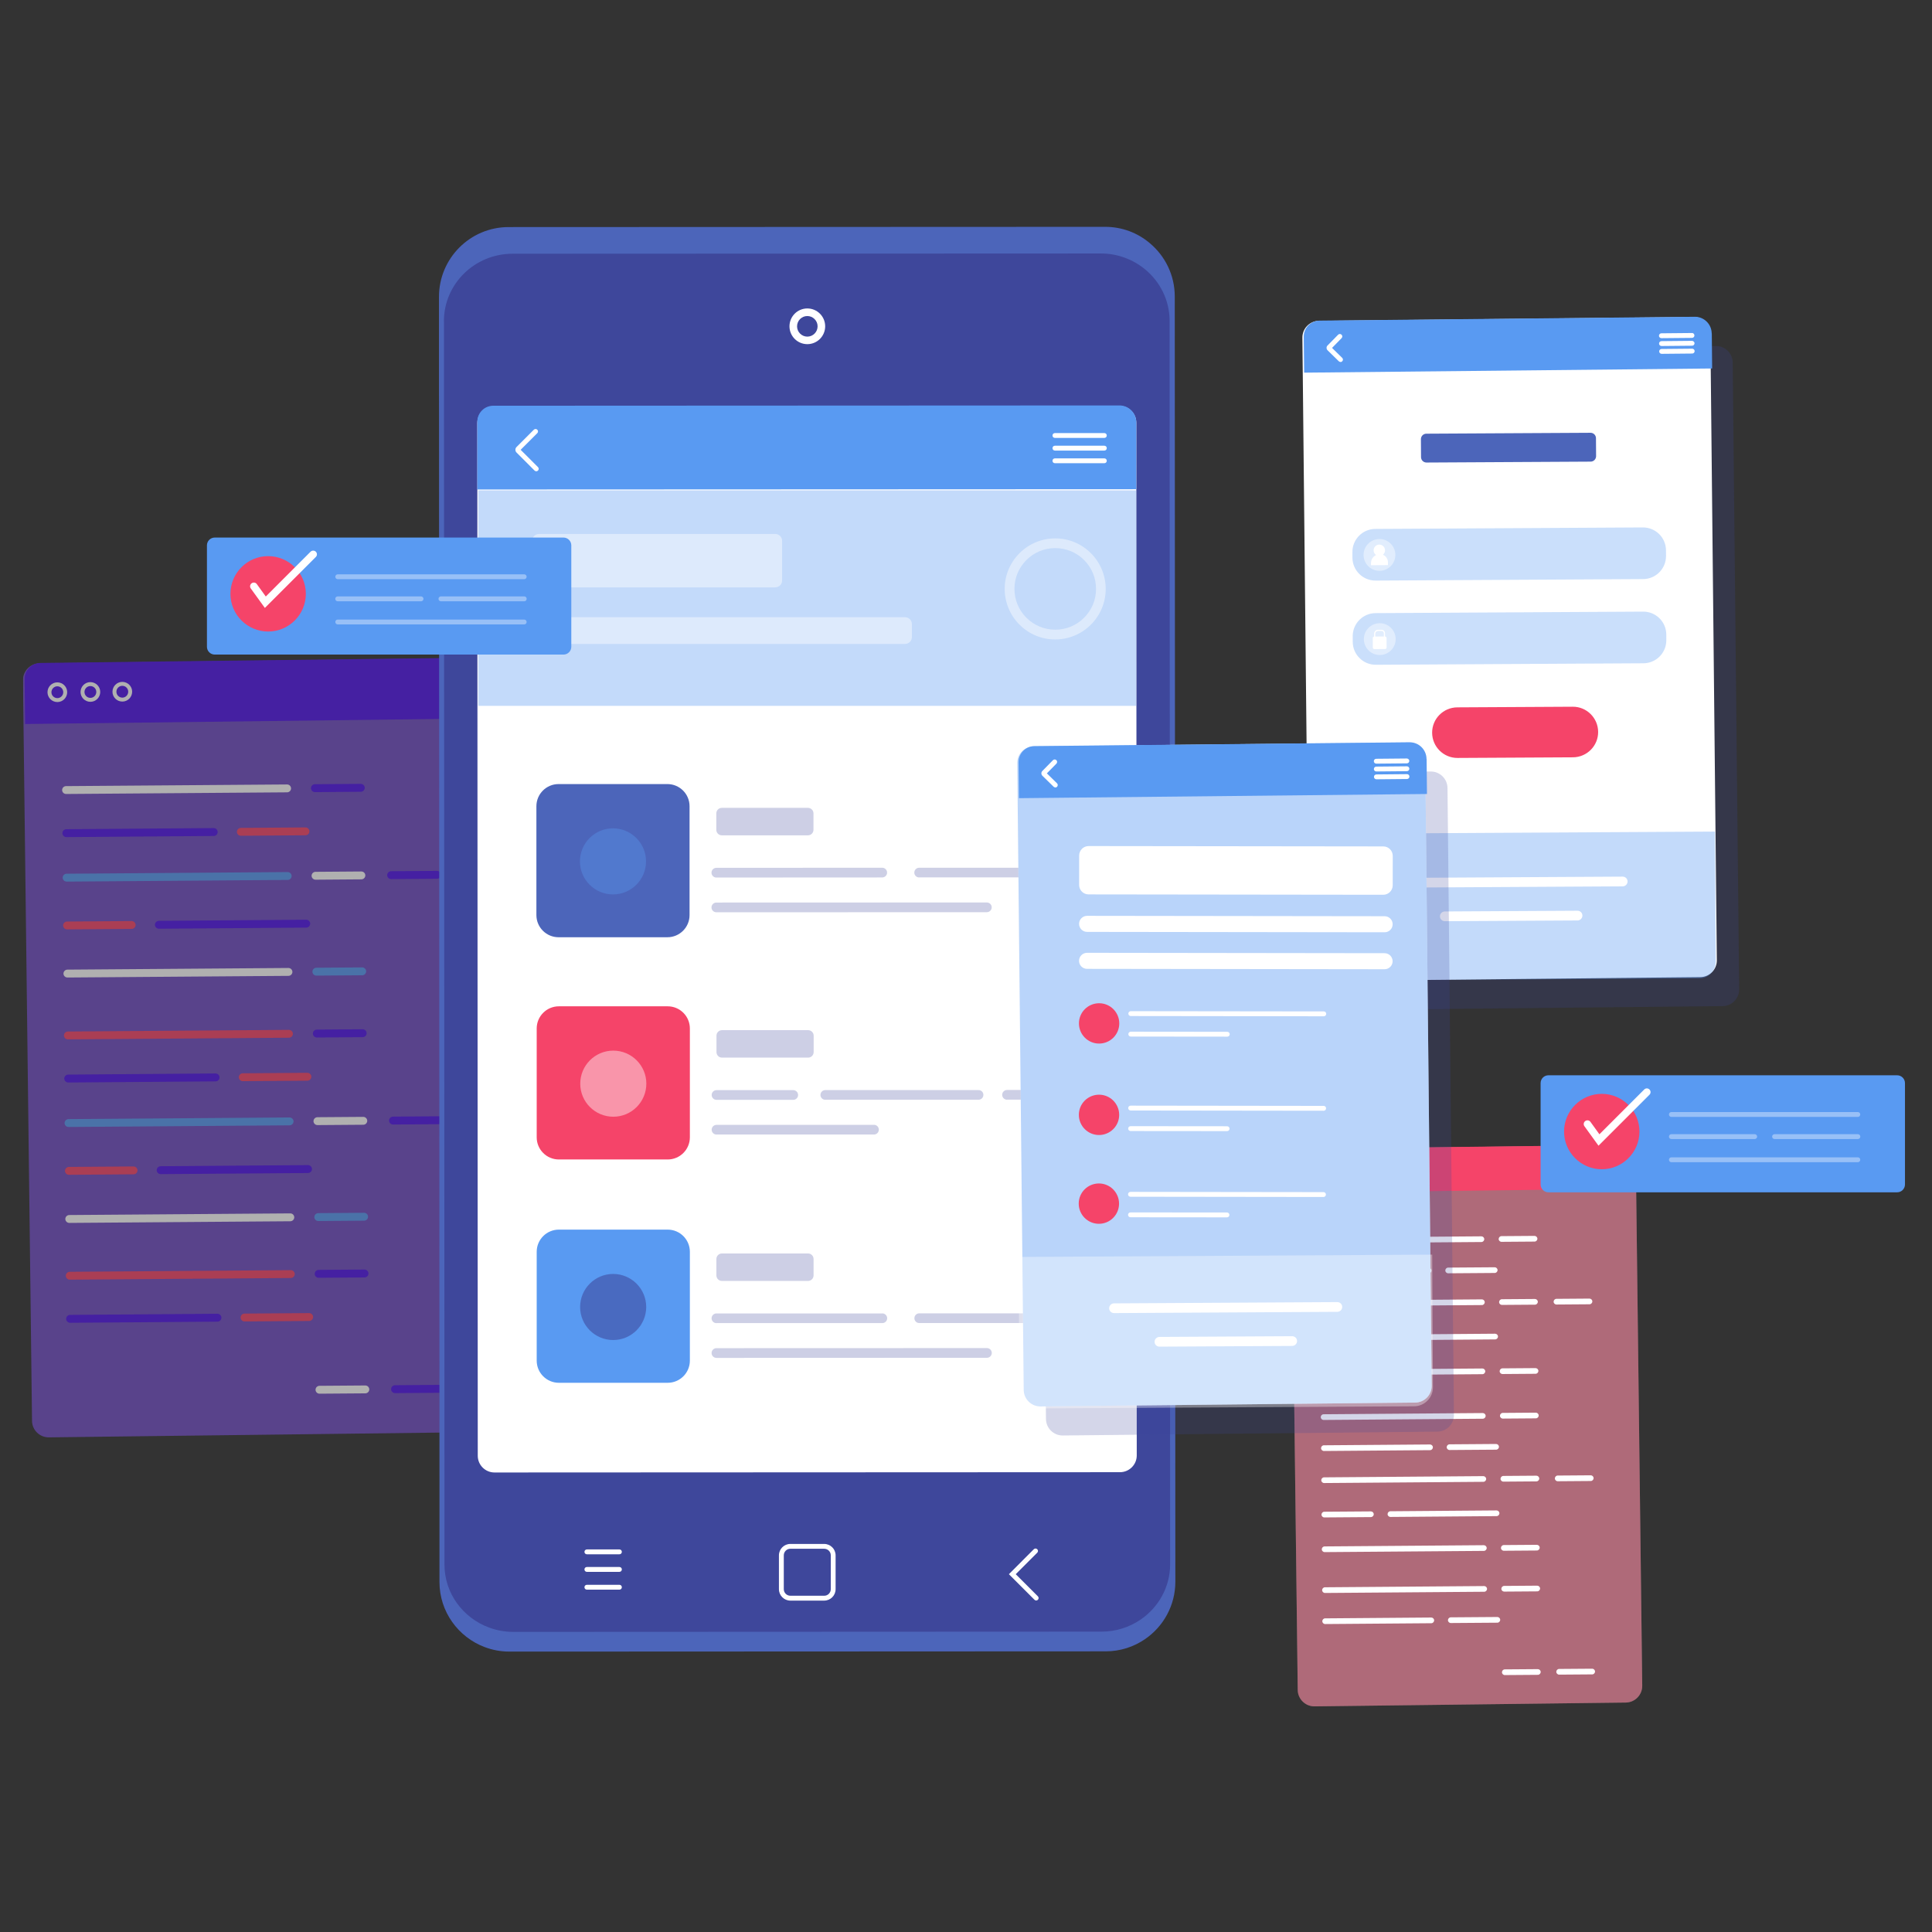 <svg width="174" height="174" viewBox="0 0 174 174" fill="none" xmlns="http://www.w3.org/2000/svg">
<rect x="0" y="0" width="174" height="174" fill="#333333" stroke="none"/>
<g clip-path="url(#clip0_747_97)">
<g opacity="0.61">
<path opacity="0.74" d="M43.63 59.252L3.553 59.742C2.723 59.752 2.059 60.433 2.069 61.263L2.884 127.967C2.894 128.797 3.575 129.462 4.405 129.452L44.481 128.962C45.311 128.952 45.975 128.271 45.965 127.441L45.15 60.736C45.14 59.907 44.459 59.242 43.63 59.252Z" fill="#8755F5"/>
<path d="M45.299 60.714L45.348 64.679L2.263 65.205L2.215 61.166C2.206 60.368 2.841 59.72 3.639 59.707L43.766 59.221C44.603 59.212 45.286 59.882 45.299 60.714Z" fill="#5013E8"/>
<path d="M5.171 63.229C4.68 63.229 4.282 62.839 4.277 62.348C4.277 61.858 4.667 61.459 5.158 61.455C5.649 61.455 6.047 61.845 6.052 62.335C6.052 62.826 5.662 63.225 5.171 63.229ZM5.162 61.81C4.869 61.81 4.632 62.051 4.632 62.344C4.632 62.638 4.873 62.874 5.167 62.874C5.46 62.874 5.697 62.633 5.697 62.34C5.697 62.046 5.456 61.81 5.162 61.81Z" fill="white"/>
<path d="M8.148 63.207C7.657 63.207 7.258 62.817 7.254 62.326C7.254 61.836 7.644 61.437 8.134 61.433C8.625 61.433 9.024 61.823 9.028 62.313C9.028 62.804 8.638 63.203 8.148 63.207ZM8.139 61.788C7.845 61.788 7.609 62.029 7.609 62.322C7.609 62.615 7.85 62.852 8.143 62.852C8.437 62.852 8.673 62.611 8.673 62.318C8.673 62.024 8.432 61.788 8.139 61.788Z" fill="white"/>
<path d="M11.023 63.185C10.532 63.185 10.133 62.795 10.129 62.305C10.129 61.814 10.519 61.415 11.009 61.411C11.5 61.411 11.899 61.801 11.903 62.291C11.903 62.782 11.513 63.181 11.023 63.185ZM11.014 61.766C10.72 61.766 10.484 62.007 10.484 62.3C10.484 62.594 10.725 62.83 11.018 62.83C11.312 62.83 11.548 62.589 11.548 62.296C11.548 62.002 11.307 61.766 11.014 61.766Z" fill="white"/>
<path d="M25.863 71.359L5.953 71.508C5.756 71.508 5.598 71.351 5.594 71.158C5.594 70.961 5.751 70.803 5.944 70.799L25.855 70.65C26.052 70.65 26.209 70.808 26.214 71C26.214 71.197 26.056 71.355 25.863 71.359Z" fill="white"/>
<path d="M32.498 71.307L28.367 71.338C28.17 71.338 28.012 71.18 28.008 70.987C28.008 70.79 28.166 70.632 28.358 70.628L32.489 70.597C32.686 70.597 32.844 70.755 32.849 70.948C32.849 71.145 32.691 71.303 32.498 71.307Z" fill="#5013E8"/>
<path d="M25.985 87.888L6.074 88.037C5.877 88.037 5.719 87.879 5.715 87.686C5.715 87.489 5.873 87.332 6.065 87.327L25.976 87.178C26.173 87.178 26.331 87.336 26.335 87.529C26.335 87.726 26.177 87.884 25.985 87.888Z" fill="white"/>
<path d="M32.627 87.835L28.496 87.866C28.299 87.866 28.141 87.709 28.137 87.516C28.137 87.319 28.294 87.161 28.487 87.156L32.618 87.126C32.815 87.126 32.973 87.284 32.977 87.476C32.977 87.673 32.82 87.831 32.627 87.835Z" fill="#599AF2"/>
<path d="M25.914 79.249L6.004 79.398C5.807 79.398 5.649 79.241 5.645 79.048C5.645 78.851 5.802 78.693 5.995 78.689L25.905 78.54C26.102 78.54 26.26 78.697 26.265 78.89C26.265 79.087 26.107 79.245 25.914 79.249Z" fill="#599AF2"/>
<path d="M32.553 79.197L28.422 79.228C28.225 79.228 28.067 79.07 28.062 78.877C28.062 78.68 28.22 78.522 28.413 78.518L32.544 78.487C32.741 78.487 32.899 78.645 32.903 78.838C32.903 79.035 32.745 79.192 32.553 79.197Z" fill="white"/>
<path d="M39.361 79.144L35.23 79.175C35.033 79.175 34.876 79.017 34.871 78.824C34.871 78.627 35.029 78.469 35.222 78.465L39.353 78.434C39.55 78.434 39.707 78.592 39.712 78.785C39.712 78.982 39.554 79.14 39.361 79.144Z" fill="#5013E8"/>
<path d="M19.254 75.289L5.98 75.39C5.783 75.39 5.625 75.232 5.621 75.039C5.621 74.842 5.779 74.684 5.972 74.68L19.245 74.579C19.442 74.579 19.6 74.737 19.604 74.93C19.604 75.127 19.447 75.285 19.254 75.289Z" fill="#5013E8"/>
<path d="M27.517 75.228L21.695 75.271C21.498 75.271 21.34 75.114 21.336 74.921C21.336 74.724 21.494 74.566 21.686 74.562L27.508 74.518C27.706 74.518 27.863 74.676 27.868 74.868C27.868 75.066 27.71 75.223 27.517 75.228Z" fill="#F54469"/>
<path d="M27.586 83.542L14.312 83.643C14.115 83.643 13.957 83.485 13.953 83.293C13.953 83.096 14.111 82.938 14.304 82.933L27.577 82.833C27.774 82.833 27.932 82.99 27.936 83.183C27.936 83.38 27.779 83.538 27.586 83.542Z" fill="#5013E8"/>
<path d="M11.865 83.661L6.043 83.704C5.846 83.704 5.688 83.547 5.684 83.354C5.684 83.157 5.841 82.999 6.034 82.995L11.856 82.951C12.053 82.951 12.211 83.109 12.215 83.301C12.215 83.499 12.058 83.656 11.865 83.661Z" fill="#F54469"/>
<path d="M26.027 93.46L6.117 93.609C5.92 93.609 5.762 93.451 5.758 93.259C5.758 93.062 5.916 92.904 6.108 92.9L26.019 92.751C26.216 92.751 26.373 92.908 26.378 93.101C26.378 93.298 26.22 93.456 26.027 93.46Z" fill="#F54469"/>
<path d="M32.67 93.408L28.539 93.439C28.342 93.439 28.184 93.281 28.18 93.088C28.18 92.891 28.337 92.733 28.53 92.729L32.661 92.698C32.858 92.698 33.016 92.856 33.02 93.049C33.02 93.246 32.863 93.403 32.67 93.408Z" fill="#5013E8"/>
<path d="M26.152 109.989L6.242 110.138C6.045 110.138 5.887 109.98 5.883 109.787C5.883 109.59 6.041 109.432 6.233 109.428L26.144 109.279C26.341 109.279 26.498 109.437 26.503 109.63C26.503 109.827 26.345 109.984 26.152 109.989Z" fill="white"/>
<path d="M32.799 109.936L28.668 109.967C28.471 109.967 28.313 109.809 28.309 109.617C28.309 109.419 28.466 109.262 28.659 109.257L32.79 109.227C32.987 109.227 33.145 109.384 33.149 109.577C33.149 109.774 32.992 109.932 32.799 109.936Z" fill="#599AF2"/>
<path d="M26.086 101.35L6.176 101.499C5.978 101.499 5.821 101.341 5.816 101.149C5.816 100.951 5.974 100.794 6.167 100.789L26.077 100.64C26.274 100.64 26.432 100.798 26.436 100.991C26.436 101.188 26.279 101.346 26.086 101.35Z" fill="#599AF2"/>
<path d="M32.725 101.297L28.594 101.328C28.396 101.328 28.239 101.17 28.234 100.978C28.234 100.781 28.392 100.623 28.585 100.618L32.716 100.588C32.913 100.588 33.071 100.745 33.075 100.938C33.075 101.135 32.917 101.293 32.725 101.297Z" fill="white"/>
<path d="M39.529 101.245L35.398 101.276C35.201 101.276 35.044 101.118 35.039 100.925C35.035 100.732 35.197 100.57 35.39 100.566L39.521 100.535C39.718 100.535 39.876 100.693 39.88 100.886C39.88 101.083 39.722 101.24 39.529 101.245Z" fill="#5013E8"/>
<path d="M19.422 97.39L6.148 97.491C5.951 97.491 5.793 97.333 5.789 97.14C5.789 96.943 5.947 96.785 6.14 96.781L19.413 96.68C19.61 96.68 19.768 96.838 19.772 97.031C19.772 97.228 19.615 97.385 19.422 97.39Z" fill="#5013E8"/>
<path d="M27.689 97.329L21.867 97.372C21.67 97.372 21.512 97.215 21.508 97.022C21.508 96.825 21.666 96.667 21.858 96.663L27.68 96.619C27.877 96.619 28.035 96.776 28.04 96.969C28.04 97.166 27.882 97.324 27.689 97.329Z" fill="#F54469"/>
<path d="M27.746 105.643L14.473 105.744C14.275 105.744 14.118 105.586 14.113 105.393C14.113 105.196 14.271 105.038 14.464 105.034L27.737 104.933C27.934 104.933 28.092 105.091 28.097 105.284C28.097 105.481 27.939 105.639 27.746 105.643Z" fill="#5013E8"/>
<path d="M12.033 105.761L6.211 105.805C6.014 105.805 5.856 105.647 5.852 105.455C5.852 105.258 6.009 105.1 6.202 105.095L12.024 105.052C12.221 105.052 12.379 105.209 12.383 105.402C12.383 105.599 12.226 105.757 12.033 105.761Z" fill="#F54469"/>
<path d="M26.195 115.101L6.285 115.25C6.088 115.25 5.93 115.092 5.926 114.9C5.926 114.702 6.083 114.545 6.276 114.54L26.187 114.391C26.384 114.391 26.541 114.549 26.546 114.742C26.546 114.939 26.388 115.097 26.195 115.101Z" fill="#F54469"/>
<path d="M32.834 115.049L28.703 115.079C28.506 115.079 28.348 114.922 28.344 114.729C28.344 114.532 28.502 114.374 28.694 114.37L32.825 114.339C33.022 114.339 33.18 114.497 33.184 114.689C33.184 114.886 33.027 115.044 32.834 115.049Z" fill="#5013E8"/>
<path d="M32.908 125.488L28.777 125.519C28.58 125.519 28.422 125.361 28.418 125.168C28.418 124.971 28.576 124.813 28.768 124.809L32.9 124.778C33.097 124.778 33.254 124.936 33.259 125.129C33.259 125.326 33.101 125.483 32.908 125.488Z" fill="white"/>
<path d="M39.713 125.435L35.582 125.466C35.385 125.466 35.227 125.308 35.223 125.115C35.223 124.918 35.38 124.761 35.573 124.756L39.704 124.726C39.901 124.726 40.059 124.883 40.063 125.076C40.063 125.273 39.906 125.431 39.713 125.435Z" fill="#5013E8"/>
<path d="M19.59 119.031L6.316 119.131C6.119 119.131 5.961 118.974 5.957 118.781C5.957 118.584 6.115 118.426 6.307 118.422L19.581 118.321C19.778 118.321 19.936 118.479 19.94 118.671C19.94 118.868 19.783 119.026 19.59 119.031Z" fill="#5013E8"/>
<path d="M27.849 118.969L22.027 119.013C21.83 119.013 21.672 118.855 21.668 118.663C21.668 118.466 21.826 118.308 22.018 118.303L27.84 118.26C28.038 118.26 28.195 118.417 28.2 118.61C28.2 118.807 28.042 118.965 27.849 118.969Z" fill="#F54469"/>
</g>
<path d="M39.535 26.733V35.551L39.539 37.602L39.548 62.081L39.57 109.984L39.579 134.464V136.514V142.472C39.579 145.162 41.279 147.448 43.657 148.342C44.345 148.6 45.081 148.745 45.856 148.745H50.329L99.582 148.723C100.9 148.723 102.118 148.316 103.126 147.623C104.773 146.493 105.855 144.596 105.855 142.445L105.802 26.707C105.802 24.779 104.931 23.053 103.559 21.905C102.477 20.981 101.067 20.429 99.534 20.429L45.808 20.451C42.343 20.451 39.535 23.263 39.535 26.729V26.733Z" fill="#4C65BA"/>
<path d="M39.985 28.923V37.457L39.989 39.437L39.998 63.124L40.02 109.472L40.029 133.158V135.138V140.904C40.029 143.506 41.702 145.718 44.05 146.581C44.725 146.831 45.456 146.971 46.219 146.971H50.63L99.199 146.949C100.496 146.949 101.701 146.555 102.695 145.884C104.32 144.789 105.385 142.954 105.385 140.877L105.337 28.901C105.337 27.035 104.474 25.366 103.124 24.253C102.047 23.369 100.662 22.83 99.147 22.83L46.166 22.852C42.749 22.852 39.98 25.572 39.98 28.928L39.985 28.923Z" fill="#3E479B"/>
<path d="M102.338 38.066L102.378 131.082C102.378 131.914 101.703 132.584 100.875 132.589L44.535 132.615C43.702 132.615 43.032 131.94 43.028 131.113L42.988 38.096C42.988 37.264 43.663 36.59 44.491 36.59L100.831 36.563C101.664 36.563 102.334 37.238 102.338 38.066Z" fill="white"/>
<path d="M102.334 38.026V44.059L42.988 44.085V37.983C42.988 37.185 43.628 36.541 44.425 36.541L100.818 36.515C101.655 36.515 102.334 37.194 102.334 38.026Z" fill="#599AF2"/>
<path d="M95.008 39.441C94.885 39.441 94.789 39.345 94.789 39.222C94.789 39.1 94.885 39.003 95.008 39.003H99.459C99.582 39.003 99.678 39.1 99.678 39.222C99.678 39.345 99.582 39.441 99.459 39.441H95.008Z" fill="white"/>
<path d="M95.008 40.58C94.885 40.58 94.789 40.484 94.789 40.361C94.789 40.239 94.885 40.142 95.008 40.142H99.459C99.582 40.142 99.678 40.239 99.678 40.361C99.678 40.484 99.582 40.58 99.459 40.58H95.008Z" fill="white"/>
<path d="M95.008 41.719C94.885 41.719 94.789 41.623 94.789 41.5C94.789 41.378 94.885 41.281 95.008 41.281H99.459C99.582 41.281 99.678 41.378 99.678 41.5C99.678 41.623 99.582 41.719 99.459 41.719H95.008Z" fill="white"/>
<path d="M48.293 42.442C48.236 42.442 48.179 42.42 48.14 42.377L46.523 40.76C46.383 40.62 46.383 40.392 46.523 40.256L48.078 38.701C48.166 38.614 48.302 38.614 48.389 38.701C48.477 38.784 48.477 38.925 48.389 39.012L46.891 40.51L48.451 42.07C48.538 42.153 48.538 42.293 48.451 42.381C48.407 42.425 48.35 42.447 48.297 42.447L48.293 42.442Z" fill="white"/>
<path d="M72.709 30.995C71.824 30.995 71.102 30.277 71.102 29.388C71.102 28.503 71.82 27.78 72.709 27.78C73.594 27.78 74.317 28.498 74.317 29.388C74.317 30.273 73.599 30.995 72.709 30.995ZM72.709 28.463C72.197 28.463 71.785 28.88 71.785 29.392C71.785 29.9 72.201 30.317 72.709 30.317C72.955 30.317 73.187 30.22 73.362 30.045C73.537 29.87 73.634 29.637 73.634 29.388C73.634 29.138 73.537 28.91 73.362 28.735C73.187 28.56 72.955 28.463 72.709 28.463Z" fill="white"/>
<path d="M71.182 144.154C70.612 144.154 70.152 143.69 70.152 143.125V140.08C70.152 139.51 70.612 139.05 71.182 139.05H74.226C74.796 139.05 75.256 139.51 75.256 140.08V143.125C75.256 143.694 74.796 144.154 74.226 144.154H71.182ZM74.226 139.484H71.182C70.853 139.484 70.59 139.751 70.59 140.08V143.125C70.59 143.453 70.858 143.716 71.186 143.716H74.231C74.559 143.716 74.822 143.449 74.822 143.12V140.076C74.822 139.747 74.555 139.484 74.226 139.484Z" fill="white"/>
<path d="M52.856 139.983C52.733 139.983 52.637 139.887 52.637 139.764C52.637 139.642 52.733 139.545 52.856 139.545H55.786C55.909 139.545 56.005 139.642 56.005 139.764C56.005 139.887 55.909 139.983 55.786 139.983H52.856Z" fill="white"/>
<path d="M52.856 141.565C52.733 141.565 52.637 141.468 52.637 141.346C52.637 141.223 52.733 141.127 52.856 141.127H55.786C55.909 141.127 56.005 141.223 56.005 141.346C56.005 141.468 55.909 141.565 55.786 141.565H52.856Z" fill="white"/>
<path d="M52.856 143.168C52.733 143.168 52.637 143.072 52.637 142.949C52.637 142.826 52.733 142.73 52.856 142.73H55.786C55.909 142.73 56.005 142.826 56.005 142.949C56.005 143.072 55.909 143.168 55.786 143.168H52.856Z" fill="white"/>
<path d="M93.321 144.145C93.264 144.145 93.207 144.123 93.168 144.079L90.863 141.775L93.106 139.528C93.194 139.44 93.33 139.44 93.417 139.528C93.505 139.615 93.505 139.751 93.417 139.839L91.481 141.775L93.474 143.768C93.562 143.856 93.562 143.992 93.474 144.079C93.43 144.123 93.373 144.145 93.321 144.145Z" fill="white"/>
<path opacity="0.36" d="M102.332 44.164H43.074V63.571H102.332V44.164Z" fill="#599AF2"/>
<path opacity="0.43" d="M69.821 48.089H48.544C48.202 48.089 47.926 48.366 47.926 48.707V52.282C47.926 52.623 48.202 52.899 48.544 52.899H69.821C70.162 52.899 70.438 52.623 70.438 52.282V48.707C70.438 48.366 70.162 48.089 69.821 48.089Z" fill="white"/>
<path opacity="0.43" d="M81.508 55.589H48.544C48.202 55.589 47.926 55.865 47.926 56.207V57.376C47.926 57.718 48.202 57.994 48.544 57.994H81.508C81.85 57.994 82.126 57.718 82.126 57.376V56.207C82.126 55.865 81.85 55.589 81.508 55.589Z" fill="white"/>
<path opacity="0.43" d="M95.036 57.591C93.823 57.591 92.679 57.118 91.82 56.259C90.962 55.401 90.489 54.257 90.484 53.044C90.484 51.83 90.957 50.687 91.816 49.824C92.675 48.965 93.818 48.492 95.032 48.488C96.245 48.488 97.388 48.961 98.247 49.819C99.106 50.678 99.579 51.821 99.583 53.035C99.583 54.248 99.11 55.392 98.251 56.255C97.393 57.113 96.249 57.586 95.036 57.591ZM95.036 49.364C94.055 49.364 93.13 49.745 92.438 50.441C91.746 51.138 91.361 52.058 91.365 53.039C91.365 54.02 91.746 54.945 92.443 55.637C93.135 56.329 94.059 56.71 95.04 56.71C96.022 56.71 96.946 56.329 97.638 55.633C98.33 54.936 98.716 54.016 98.711 53.035C98.711 52.054 98.33 51.129 97.634 50.437C96.942 49.745 96.017 49.364 95.036 49.364Z" fill="white"/>
<path d="M60.106 70.615H50.306C49.203 70.615 48.309 71.509 48.309 72.612V82.412C48.309 83.516 49.203 84.41 50.306 84.41H60.106C61.209 84.41 62.103 83.516 62.103 82.412V72.612C62.103 71.509 61.209 70.615 60.106 70.615Z" fill="#4C65BA"/>
<g opacity="0.36">
<path d="M58.184 77.576C58.184 79.219 56.852 80.555 55.209 80.555C53.567 80.555 52.23 79.223 52.23 77.58C52.23 75.938 53.562 74.601 55.205 74.601C56.848 74.601 58.184 75.933 58.184 77.576Z" fill="#599AF2"/>
</g>
<g opacity="0.26">
<path d="M72.765 72.757H65.011C64.735 72.757 64.512 72.981 64.512 73.256V74.733C64.512 75.008 64.735 75.232 65.011 75.232H72.765C73.041 75.232 73.264 75.008 73.264 74.733V73.256C73.264 72.981 73.041 72.757 72.765 72.757Z" fill="#3E479B"/>
<path d="M64.516 79.034C64.275 79.034 64.078 78.837 64.078 78.596C64.078 78.355 64.275 78.158 64.516 78.158L79.454 78.15C79.695 78.15 79.893 78.347 79.893 78.588C79.893 78.829 79.695 79.026 79.454 79.026L64.516 79.034Z" fill="#3E479B"/>
<path d="M64.516 82.162C64.275 82.162 64.078 81.965 64.078 81.724C64.078 81.483 64.275 81.286 64.516 81.286L88.877 81.278C89.118 81.278 89.316 81.475 89.316 81.716C89.316 81.957 89.118 82.154 88.877 82.154L64.516 82.162Z" fill="#3E479B"/>
<path d="M82.782 79.026C82.541 79.026 82.344 78.829 82.344 78.588C82.344 78.347 82.541 78.15 82.782 78.15H97.72C97.961 78.145 98.158 78.338 98.158 78.579C98.158 78.82 97.961 79.017 97.72 79.017H82.782V79.026Z" fill="#3E479B"/>
</g>
<path d="M60.133 110.742H50.334C49.23 110.742 48.336 111.637 48.336 112.74V122.54C48.336 123.643 49.23 124.537 50.334 124.537H60.133C61.236 124.537 62.131 123.643 62.131 122.54V112.74C62.131 111.637 61.236 110.742 60.133 110.742Z" fill="#599AF2"/>
<g opacity="0.57">
<path d="M58.2 117.708C58.2 119.35 56.868 120.687 55.225 120.687C53.582 120.687 52.246 119.355 52.246 117.712C52.246 116.069 53.578 114.733 55.221 114.733C56.863 114.733 58.2 116.065 58.2 117.708Z" fill="#3E479B"/>
</g>
<g opacity="0.26">
<path d="M72.773 112.889H65.019C64.743 112.889 64.519 113.113 64.519 113.389V114.865C64.519 115.141 64.743 115.364 65.019 115.364H72.773C73.049 115.364 73.272 115.141 73.272 114.865V113.389C73.272 113.113 73.049 112.889 72.773 112.889Z" fill="#3E479B"/>
<path d="M64.524 119.167C64.283 119.167 64.086 118.97 64.086 118.729C64.086 118.488 64.283 118.291 64.524 118.291H79.462V118.286C79.703 118.286 79.9 118.483 79.9 118.724C79.9 118.965 79.703 119.162 79.462 119.162H64.524V119.167Z" fill="#3E479B"/>
<path d="M64.524 122.295C64.283 122.295 64.086 122.098 64.086 121.857C64.086 121.616 64.283 121.418 64.524 121.418L88.885 121.41C89.126 121.41 89.323 121.607 89.323 121.848C89.323 122.089 89.126 122.286 88.885 122.286L64.524 122.295Z" fill="#3E479B"/>
<path d="M82.79 119.158C82.549 119.158 82.352 118.961 82.352 118.72C82.352 118.479 82.549 118.282 82.79 118.282H97.728C97.969 118.277 98.166 118.47 98.166 118.716C98.166 118.961 97.969 119.154 97.728 119.154H82.79V119.158Z" fill="#3E479B"/>
</g>
<path d="M60.133 90.63H50.334C49.23 90.63 48.336 91.525 48.336 92.628V102.428C48.336 103.531 49.23 104.425 50.334 104.425H60.133C61.236 104.425 62.131 103.531 62.131 102.428V92.628C62.131 91.525 61.236 90.63 60.133 90.63Z" fill="#F54469"/>
<path opacity="0.43" d="M58.211 97.596C58.211 99.239 56.88 100.575 55.237 100.575C53.594 100.575 52.258 99.243 52.258 97.6C52.258 95.957 53.59 94.621 55.232 94.621C56.875 94.621 58.211 95.953 58.211 97.596Z" fill="white"/>
<g opacity="0.26">
<path d="M72.781 92.777H65.027C64.751 92.777 64.527 93.001 64.527 93.276V94.753C64.527 95.029 64.751 95.252 65.027 95.252H72.781C73.056 95.252 73.28 95.029 73.28 94.753V93.276C73.28 93.001 73.056 92.777 72.781 92.777Z" fill="#3E479B"/>
<path d="M64.532 99.055C64.291 99.055 64.094 98.858 64.094 98.617C64.094 98.376 64.291 98.179 64.532 98.179H71.44C71.681 98.179 71.878 98.376 71.878 98.617C71.878 98.858 71.681 99.055 71.44 99.055H64.532Z" fill="#3E479B"/>
<path d="M64.532 102.182C64.291 102.182 64.094 101.985 64.094 101.744C64.094 101.503 64.291 101.306 64.532 101.306H78.712V101.302C78.953 101.302 79.15 101.499 79.15 101.74C79.15 101.981 78.953 102.178 78.712 102.178H64.532V102.182Z" fill="#3E479B"/>
<path d="M74.329 99.05C74.088 99.05 73.891 98.853 73.891 98.612C73.891 98.371 74.088 98.174 74.329 98.174H88.128C88.369 98.17 88.566 98.362 88.566 98.608C88.566 98.853 88.369 99.046 88.128 99.046H74.329V99.05Z" fill="#3E479B"/>
<path d="M90.696 99.042C90.455 99.042 90.258 98.844 90.258 98.603C90.258 98.362 90.455 98.165 90.696 98.165H97.604C97.845 98.165 98.042 98.358 98.042 98.599C98.042 98.84 97.845 99.037 97.604 99.037H90.696V99.042Z" fill="#3E479B"/>
</g>
<path opacity="0.39" d="M145.805 103.137L117.784 103.479C116.954 103.489 116.289 104.17 116.3 105L116.876 152.194C116.886 153.024 117.567 153.689 118.397 153.679L146.418 153.336C147.248 153.326 147.913 152.645 147.903 151.815L147.326 104.621C147.316 103.791 146.635 103.127 145.805 103.137Z" fill="white"/>
<path opacity="0.39" d="M145.805 103.137L117.784 103.479C116.954 103.489 116.289 104.17 116.3 105L116.876 152.194C116.886 153.024 117.567 153.689 118.397 153.679L146.418 153.336C147.248 153.326 147.913 152.645 147.903 151.815L147.326 104.621C147.316 103.791 146.635 103.127 145.805 103.137Z" fill="#F54469"/>
<path d="M147.423 104.618L147.453 107.049L116.429 107.426L116.399 104.92C116.39 104.123 117.025 103.474 117.822 103.461L145.894 103.12C146.731 103.111 147.414 103.781 147.427 104.613L147.423 104.618Z" fill="#F54469"/>
<path d="M118.527 106.002C118.176 106.002 117.887 105.722 117.883 105.367C117.883 105.016 118.163 104.727 118.518 104.723C118.868 104.723 119.158 105.003 119.162 105.358C119.162 105.709 118.882 105.998 118.527 106.002ZM118.518 104.981C118.308 104.981 118.137 105.157 118.137 105.367C118.137 105.577 118.312 105.748 118.522 105.748C118.733 105.748 118.904 105.573 118.904 105.362C118.904 105.152 118.728 104.981 118.518 104.981Z" fill="white"/>
<path d="M120.66 105.989C120.309 105.989 120.02 105.709 120.016 105.354C120.011 104.999 120.296 104.714 120.651 104.71C121.001 104.71 121.29 104.99 121.295 105.345C121.295 105.696 121.014 105.985 120.66 105.989ZM120.651 104.968C120.441 104.968 120.27 105.144 120.27 105.354C120.27 105.564 120.445 105.735 120.655 105.735C120.866 105.735 121.036 105.56 121.036 105.349C121.036 105.139 120.861 104.968 120.651 104.968Z" fill="white"/>
<path d="M122.734 105.971C122.383 105.971 122.094 105.691 122.09 105.336C122.09 104.986 122.37 104.697 122.725 104.692C123.076 104.692 123.365 104.973 123.369 105.327C123.369 105.678 123.089 105.967 122.734 105.971ZM122.725 104.951C122.515 104.951 122.344 105.126 122.344 105.336C122.344 105.547 122.519 105.717 122.729 105.717C122.94 105.717 123.111 105.542 123.111 105.332C123.111 105.122 122.935 104.951 122.725 104.951Z" fill="white"/>
<path d="M133.421 111.859L119.083 111.969C118.942 111.969 118.824 111.855 118.824 111.715C118.824 111.574 118.938 111.456 119.078 111.456L133.416 111.347C133.557 111.347 133.675 111.46 133.675 111.601C133.675 111.741 133.561 111.859 133.421 111.859Z" fill="white"/>
<path d="M138.206 111.82L135.231 111.842C135.091 111.842 134.973 111.728 134.973 111.588C134.973 111.447 135.087 111.329 135.227 111.329L138.201 111.307C138.341 111.307 138.46 111.421 138.46 111.561C138.46 111.701 138.346 111.82 138.206 111.82Z" fill="white"/>
<path d="M133.511 123.762L119.173 123.871C119.032 123.871 118.914 123.757 118.914 123.617C118.914 123.477 119.028 123.359 119.168 123.359L133.506 123.249C133.646 123.249 133.765 123.363 133.765 123.503C133.765 123.643 133.651 123.762 133.511 123.762Z" fill="white"/>
<path d="M138.295 123.726L135.321 123.748C135.181 123.748 135.062 123.634 135.062 123.494C135.062 123.354 135.176 123.236 135.317 123.236L138.291 123.214C138.431 123.214 138.55 123.328 138.55 123.468C138.55 123.608 138.436 123.726 138.295 123.726Z" fill="white"/>
<path d="M133.464 117.537L119.126 117.646C118.985 117.646 118.867 117.532 118.867 117.392C118.867 117.252 118.981 117.134 119.121 117.134L133.459 117.024C133.6 117.024 133.718 117.138 133.718 117.278C133.718 117.418 133.604 117.537 133.464 117.537Z" fill="white"/>
<path d="M138.245 117.501L135.27 117.523C135.13 117.523 135.012 117.41 135.012 117.269C135.012 117.129 135.126 117.011 135.266 117.011L138.24 116.989C138.38 116.989 138.499 117.103 138.499 117.243C138.499 117.383 138.385 117.501 138.245 117.501Z" fill="white"/>
<path d="M143.155 117.466L140.18 117.488C140.04 117.488 139.922 117.374 139.922 117.234C139.922 117.094 140.036 116.976 140.176 116.976L143.15 116.954C143.291 116.954 143.409 117.068 143.409 117.208C143.409 117.348 143.295 117.466 143.155 117.466Z" fill="white"/>
<path d="M128.669 114.689L119.11 114.764C118.97 114.764 118.852 114.65 118.852 114.509C118.852 114.369 118.965 114.251 119.106 114.251L128.664 114.177C128.805 114.177 128.923 114.29 128.923 114.431C128.923 114.571 128.809 114.689 128.669 114.689Z" fill="white"/>
<path d="M134.619 114.645L130.426 114.676C130.286 114.676 130.168 114.562 130.168 114.422C130.168 114.282 130.282 114.163 130.422 114.163L134.614 114.133C134.755 114.133 134.873 114.247 134.873 114.387C134.873 114.527 134.759 114.645 134.619 114.645Z" fill="white"/>
<path d="M134.657 120.629L125.098 120.704C124.958 120.704 124.84 120.59 124.84 120.45C124.84 120.31 124.954 120.191 125.094 120.191L134.653 120.117C134.793 120.117 134.911 120.231 134.911 120.371C134.911 120.511 134.797 120.629 134.657 120.629Z" fill="white"/>
<path d="M123.349 120.717L119.157 120.748C119.017 120.748 118.898 120.634 118.898 120.494C118.898 120.353 119.012 120.235 119.153 120.235L123.345 120.204C123.485 120.204 123.603 120.318 123.603 120.458C123.603 120.599 123.489 120.717 123.349 120.717Z" fill="white"/>
<path d="M133.546 127.774L119.208 127.884C119.067 127.884 118.949 127.77 118.949 127.63C118.949 127.49 119.063 127.371 119.203 127.371L133.541 127.262C133.682 127.262 133.8 127.376 133.8 127.516C133.8 127.656 133.686 127.774 133.546 127.774Z" fill="white"/>
<path d="M138.323 127.739L135.348 127.761C135.208 127.761 135.09 127.647 135.09 127.507C135.09 127.367 135.204 127.249 135.344 127.249L138.318 127.227C138.459 127.227 138.577 127.341 138.577 127.481C138.577 127.621 138.463 127.739 138.323 127.739Z" fill="white"/>
<path d="M133.64 139.677L119.301 139.786C119.161 139.786 119.043 139.672 119.043 139.532C119.043 139.392 119.157 139.274 119.297 139.274L133.635 139.164C133.775 139.164 133.894 139.278 133.894 139.418C133.894 139.558 133.78 139.677 133.64 139.677Z" fill="white"/>
<path d="M138.413 139.642L135.438 139.664C135.298 139.664 135.18 139.55 135.18 139.41C135.18 139.269 135.294 139.151 135.434 139.151L138.408 139.129C138.548 139.129 138.667 139.243 138.667 139.383C138.667 139.524 138.553 139.642 138.413 139.642Z" fill="white"/>
<path d="M133.593 133.456L119.255 133.566C119.114 133.566 118.996 133.452 118.996 133.312C118.996 133.171 119.11 133.053 119.25 133.053L133.588 132.944C133.728 132.944 133.847 133.058 133.847 133.198C133.847 133.338 133.733 133.456 133.593 133.456Z" fill="white"/>
<path d="M138.374 133.417L135.399 133.439C135.259 133.439 135.141 133.325 135.141 133.185C135.141 133.044 135.255 132.926 135.395 132.926L138.369 132.904C138.509 132.904 138.628 133.018 138.628 133.158C138.628 133.298 138.514 133.417 138.374 133.417Z" fill="white"/>
<path d="M143.268 133.382L140.294 133.404C140.153 133.404 140.035 133.29 140.035 133.15C140.035 133.009 140.149 132.891 140.289 132.891L143.264 132.869C143.404 132.869 143.522 132.983 143.522 133.123C143.522 133.263 143.408 133.382 143.268 133.382Z" fill="white"/>
<path d="M128.794 130.604L119.235 130.679C119.095 130.679 118.977 130.565 118.977 130.425C118.977 130.285 119.09 130.166 119.231 130.166L128.789 130.092C128.93 130.092 129.048 130.206 129.048 130.346C129.048 130.486 128.934 130.604 128.794 130.604Z" fill="white"/>
<path d="M134.744 130.561L130.551 130.591C130.411 130.591 130.293 130.477 130.293 130.337C130.293 130.197 130.407 130.079 130.547 130.079L134.739 130.048C134.88 130.048 134.998 130.162 134.998 130.302C134.998 130.442 134.884 130.561 134.744 130.561Z" fill="white"/>
<path d="M134.786 136.545L125.227 136.619C125.087 136.619 124.969 136.505 124.969 136.365C124.969 136.225 125.083 136.107 125.223 136.107L134.782 136.032C134.922 136.032 135.04 136.146 135.04 136.286C135.04 136.426 134.926 136.545 134.786 136.545Z" fill="white"/>
<path d="M123.466 136.632L119.274 136.663C119.134 136.663 119.016 136.549 119.016 136.409C119.016 136.269 119.13 136.15 119.27 136.15L123.462 136.12C123.602 136.12 123.721 136.234 123.721 136.374C123.721 136.514 123.607 136.632 123.466 136.632Z" fill="white"/>
<path d="M133.671 143.357L119.333 143.466C119.192 143.466 119.074 143.352 119.074 143.212C119.074 143.072 119.188 142.954 119.328 142.954L133.666 142.844C133.807 142.844 133.925 142.958 133.925 143.098C133.925 143.238 133.811 143.357 133.671 143.357Z" fill="white"/>
<path d="M138.448 143.322L135.473 143.343C135.333 143.343 135.215 143.23 135.215 143.089C135.215 142.949 135.329 142.831 135.469 142.831L138.443 142.809C138.584 142.809 138.702 142.923 138.702 143.063C138.702 143.203 138.588 143.322 138.448 143.322Z" fill="white"/>
<path d="M138.503 150.839L135.528 150.861C135.388 150.861 135.27 150.747 135.27 150.607C135.27 150.467 135.383 150.348 135.524 150.348L138.498 150.326C138.638 150.326 138.757 150.44 138.757 150.58C138.757 150.721 138.643 150.839 138.503 150.839Z" fill="white"/>
<path d="M143.397 150.799L140.423 150.821C140.282 150.821 140.164 150.707 140.164 150.567C140.164 150.427 140.278 150.309 140.418 150.309L143.393 150.287C143.533 150.287 143.651 150.401 143.651 150.541C143.651 150.681 143.537 150.799 143.397 150.799Z" fill="white"/>
<path d="M128.907 146.191L119.348 146.265C119.208 146.265 119.09 146.151 119.09 146.011C119.09 145.871 119.204 145.753 119.344 145.753L128.903 145.678C129.043 145.678 129.161 145.792 129.161 145.932C129.161 146.073 129.047 146.191 128.907 146.191Z" fill="white"/>
<path d="M134.857 146.143L130.665 146.173C130.525 146.173 130.406 146.059 130.406 145.919C130.406 145.779 130.52 145.661 130.66 145.661L134.853 145.63C134.993 145.63 135.111 145.744 135.111 145.884C135.111 146.024 134.997 146.143 134.857 146.143Z" fill="white"/>
<path opacity="0.22" d="M154.534 31.161L120.795 31.508C119.966 31.517 119.3 32.196 119.308 33.026L119.89 89.473C119.898 90.303 120.578 90.969 121.408 90.96L155.146 90.613C155.976 90.604 156.642 89.925 156.633 89.095L156.052 32.648C156.043 31.818 155.364 31.152 154.534 31.161Z" fill="#3E479B"/>
<path d="M152.522 28.549L118.784 28.896C117.954 28.905 117.288 29.584 117.297 30.414L117.878 86.861C117.887 87.691 118.566 88.357 119.396 88.348L153.135 88.001C153.964 87.992 154.63 87.313 154.622 86.483L154.04 30.036C154.032 29.206 153.352 28.54 152.522 28.549Z" fill="white"/>
<path d="M154.168 30.027L154.199 33.186L117.453 33.562L117.418 30.329C117.409 29.532 118.049 28.884 118.842 28.875L152.63 28.529C153.467 28.52 154.15 29.191 154.159 30.027H154.168Z" fill="#599AF2"/>
<path d="M149.629 30.456C149.511 30.456 149.41 30.36 149.41 30.237C149.41 30.115 149.507 30.018 149.629 30.018L152.385 29.992C152.49 29.975 152.604 30.088 152.604 30.211C152.604 30.334 152.507 30.43 152.385 30.43L149.629 30.456Z" fill="white"/>
<path d="M149.637 31.162C149.519 31.162 149.418 31.065 149.418 30.943C149.418 30.82 149.514 30.724 149.637 30.724L152.392 30.697C152.493 30.697 152.612 30.794 152.612 30.916C152.612 31.039 152.515 31.135 152.392 31.135L149.637 31.162Z" fill="white"/>
<path d="M149.649 31.867C149.53 31.867 149.43 31.771 149.43 31.648C149.43 31.525 149.526 31.429 149.649 31.429L152.404 31.403C152.522 31.403 152.623 31.499 152.623 31.622C152.623 31.744 152.527 31.841 152.404 31.841L149.649 31.867Z" fill="white"/>
<path d="M120.729 32.599C120.672 32.599 120.619 32.577 120.576 32.537L119.564 31.547C119.445 31.429 119.441 31.236 119.559 31.118L120.514 30.145C120.602 30.058 120.738 30.058 120.825 30.145C120.913 30.229 120.913 30.369 120.825 30.456L119.967 31.333L120.882 32.231C120.97 32.314 120.97 32.454 120.882 32.542C120.838 32.586 120.781 32.608 120.724 32.608L120.729 32.599Z" fill="white"/>
<path opacity="0.36" d="M153.049 88.111L119.199 88.304C118.384 88.308 117.719 87.651 117.714 86.832L117.648 75.1L154.455 74.895L154.521 86.626C154.525 87.441 153.868 88.107 153.049 88.111Z" fill="#599AF2"/>
<path d="M143.244 38.977L128.459 39.059C128.188 39.061 127.97 39.282 127.971 39.553L127.981 41.169C127.982 41.44 128.203 41.659 128.474 41.657L143.259 41.575C143.53 41.573 143.748 41.352 143.747 41.081L143.737 39.465C143.736 39.194 143.515 38.975 143.244 38.977Z" fill="#4C65BA"/>
<path opacity="0.32" d="M123.861 47.636L147.959 47.502C149.102 47.495 150.036 48.419 150.043 49.562L150.046 50.07C150.052 51.214 149.128 52.147 147.985 52.154L123.887 52.288C122.744 52.295 121.81 51.371 121.803 50.228L121.801 49.72C121.794 48.576 122.718 47.642 123.861 47.636Z" fill="#599AF2"/>
<path opacity="0.43" d="M125.67 49.968C125.674 50.761 125.034 51.405 124.246 51.41C123.453 51.414 122.809 50.774 122.805 49.986C122.8 49.197 123.44 48.549 124.228 48.544C125.021 48.54 125.665 49.18 125.67 49.968Z" fill="white"/>
<path d="M124.739 49.56C124.739 49.844 124.512 50.076 124.227 50.076C123.943 50.076 123.711 49.849 123.711 49.565C123.711 49.28 123.938 49.048 124.223 49.048C124.507 49.048 124.739 49.276 124.739 49.56Z" fill="white"/>
<path d="M125.002 50.897L123.473 50.906V50.717C123.473 50.275 123.827 49.911 124.27 49.907C124.673 49.907 124.997 50.227 125.002 50.63V50.897Z" fill="white"/>
<path opacity="0.32" d="M123.888 55.219L147.986 55.084C149.13 55.078 150.064 56.001 150.07 57.145L150.073 57.653C150.079 58.796 149.156 59.73 148.012 59.736L123.914 59.871C122.771 59.877 121.837 58.954 121.831 57.811L121.828 57.302C121.822 56.159 122.745 55.225 123.888 55.219Z" fill="#599AF2"/>
<path opacity="0.43" d="M125.697 57.551C125.701 58.344 125.062 58.988 124.273 58.992C123.48 58.997 122.836 58.357 122.832 57.569C122.828 56.776 123.467 56.132 124.256 56.127C125.049 56.123 125.693 56.763 125.697 57.551Z" fill="white"/>
<path d="M123.773 57.327L124.735 57.321C124.814 57.321 124.876 57.382 124.876 57.461L124.881 58.314C124.881 58.392 124.82 58.454 124.742 58.454L123.779 58.46C123.7 58.46 123.639 58.399 123.638 58.321L123.634 57.468C123.633 57.389 123.694 57.327 123.773 57.327Z" fill="white"/>
<path d="M123.754 57.428V57.073C123.754 56.981 123.789 56.894 123.855 56.824C123.921 56.758 124.008 56.719 124.1 56.719H124.424C124.507 56.719 124.586 56.75 124.647 56.811C124.708 56.872 124.739 56.951 124.739 57.034V57.423H124.634V57.034C124.634 56.977 124.608 56.929 124.573 56.89C124.533 56.85 124.485 56.828 124.428 56.828H124.1C124.034 56.828 123.973 56.855 123.929 56.903C123.886 56.947 123.859 57.008 123.859 57.073V57.428H123.75H123.754Z" fill="white"/>
<path d="M141.667 68.205L131.272 68.262C130.014 68.271 128.989 67.254 128.981 65.997C128.972 64.74 129.988 63.715 131.245 63.706L141.641 63.649C142.898 63.64 143.923 64.657 143.932 65.914C143.941 67.171 142.924 68.196 141.667 68.205Z" fill="#F54469"/>
<path d="M126.032 79.941C125.791 79.941 125.594 79.748 125.594 79.507C125.594 79.266 125.786 79.069 126.027 79.065L146.144 78.951C146.385 78.951 146.582 79.144 146.582 79.385C146.582 79.626 146.389 79.823 146.148 79.827L126.032 79.941Z" fill="white"/>
<path d="M130.122 82.964C129.881 82.964 129.684 82.771 129.684 82.53C129.684 82.289 129.876 82.092 130.117 82.088L142.077 82.022C142.318 82.022 142.515 82.215 142.515 82.456C142.515 82.697 142.322 82.894 142.081 82.898L130.122 82.964Z" fill="white"/>
<path opacity="0.22" d="M128.847 69.483L95.108 69.831C94.278 69.839 93.612 70.519 93.621 71.349L94.202 127.796C94.211 128.626 94.89 129.291 95.72 129.283L129.459 128.935C130.289 128.927 130.954 128.247 130.946 127.418L130.365 70.97C130.356 70.141 129.676 69.475 128.847 69.483Z" fill="#3E479B"/>
<path d="M126.843 66.867L93.104 67.214C92.274 67.223 91.609 67.902 91.617 68.732L92.198 125.179C92.207 126.009 92.886 126.675 93.716 126.666L127.455 126.319C128.285 126.31 128.95 125.631 128.942 124.801L128.361 68.354C128.352 67.524 127.672 66.858 126.843 66.867Z" fill="white"/>
<path opacity="0.42" d="M126.843 66.867L93.104 67.214C92.274 67.223 91.609 67.902 91.617 68.732L92.198 125.179C92.207 126.009 92.886 126.675 93.716 126.666L127.455 126.319C128.285 126.31 128.95 125.631 128.942 124.801L128.361 68.354C128.352 67.524 127.672 66.858 126.843 66.867Z" fill="#599AF2"/>
<path d="M128.484 68.35L128.515 71.508L91.769 71.885L91.734 68.652C91.726 67.855 92.365 67.207 93.158 67.198L126.947 66.852C127.783 66.843 128.467 67.513 128.476 68.35H128.484Z" fill="#599AF2"/>
<path d="M123.95 68.775C123.831 68.775 123.73 68.678 123.73 68.556C123.73 68.433 123.827 68.337 123.95 68.337L126.705 68.311C126.806 68.311 126.924 68.407 126.924 68.529C126.924 68.652 126.828 68.749 126.705 68.749L123.95 68.775Z" fill="white"/>
<path d="M123.953 69.48C123.835 69.48 123.734 69.384 123.734 69.261C123.734 69.138 123.831 69.042 123.953 69.042L126.709 69.016C126.827 69.016 126.928 69.112 126.928 69.235C126.928 69.357 126.832 69.454 126.709 69.454L123.953 69.48Z" fill="white"/>
<path d="M123.961 70.185C123.843 70.185 123.742 70.089 123.742 69.966C123.742 69.844 123.839 69.747 123.961 69.747L126.717 69.721C126.835 69.721 126.936 69.817 126.936 69.94C126.936 70.063 126.839 70.159 126.717 70.159L123.961 70.185Z" fill="white"/>
<path d="M95.045 70.917C94.988 70.917 94.936 70.895 94.892 70.856L93.88 69.866C93.762 69.747 93.757 69.555 93.876 69.436L94.831 68.464C94.918 68.376 95.054 68.376 95.142 68.464C95.229 68.547 95.229 68.687 95.142 68.775L94.283 69.651L95.199 70.549C95.286 70.632 95.286 70.772 95.199 70.86C95.155 70.904 95.098 70.926 95.041 70.926L95.045 70.917Z" fill="white"/>
<g opacity="0.36">
<path d="M127.362 126.429L93.512 126.622C92.697 126.627 92.031 125.97 92.027 125.15L91.961 113.419L128.768 113.213L128.834 124.944C128.838 125.759 128.181 126.425 127.362 126.429Z" fill="white"/>
<path d="M93.503 126.841C93.052 126.841 92.632 126.666 92.312 126.351C91.987 126.031 91.812 125.606 91.808 125.155L91.742 113.204L128.987 112.994L129.053 124.944C129.057 125.882 128.299 126.644 127.366 126.653L93.516 126.846H93.508L93.503 126.841ZM92.18 113.642L92.246 125.155C92.246 125.492 92.382 125.807 92.618 126.044C92.855 126.281 93.17 126.408 93.503 126.408H93.512L127.362 126.215C128.054 126.215 128.619 125.641 128.615 124.949L128.549 113.436L92.18 113.642Z" fill="white"/>
</g>
<path d="M97.189 79.697L97.192 77.051C97.192 76.578 97.574 76.197 98.047 76.198L124.581 76.23C125.054 76.231 125.435 76.612 125.434 77.086L125.431 79.732C125.43 80.205 125.049 80.585 124.576 80.585L98.042 80.552C97.569 80.552 97.188 80.17 97.189 79.697Z" fill="white"/>
<path d="M124.703 83.963L97.906 83.928C97.508 83.928 97.184 83.604 97.184 83.205C97.184 82.806 97.508 82.482 97.906 82.482L124.703 82.517C125.102 82.517 125.426 82.841 125.426 83.24C125.426 83.639 125.102 83.963 124.703 83.963Z" fill="white"/>
<path d="M124.699 87.292L97.903 87.257C97.504 87.257 97.18 86.933 97.18 86.534C97.18 86.136 97.504 85.812 97.903 85.812L124.699 85.847C125.098 85.847 125.422 86.171 125.422 86.57C125.422 86.968 125.098 87.292 124.699 87.292Z" fill="white"/>
<path d="M100.804 92.172C100.804 93.176 99.989 93.986 98.986 93.986C97.982 93.986 97.172 93.171 97.172 92.168C97.172 91.165 97.987 90.354 98.99 90.354C99.993 90.354 100.804 91.169 100.804 92.172Z" fill="#F54469"/>
<path d="M100.796 100.408C100.796 101.411 99.981 102.222 98.978 102.222C97.975 102.222 97.164 101.407 97.164 100.404C97.164 99.4 97.979 98.59 98.982 98.59C99.985 98.59 100.796 99.405 100.796 100.408Z" fill="#F54469"/>
<path d="M100.784 108.403C100.784 109.406 99.969 110.221 98.966 110.217C97.963 110.217 97.152 109.402 97.152 108.399C97.152 107.396 97.967 106.585 98.97 106.585C99.974 106.585 100.784 107.4 100.784 108.403Z" fill="#F54469"/>
<path d="M119.223 91.528L101.84 91.507C101.717 91.507 101.621 91.41 101.621 91.288C101.621 91.165 101.717 91.069 101.84 91.069L119.223 91.09C119.346 91.09 119.442 91.187 119.442 91.309C119.442 91.432 119.346 91.528 119.223 91.528Z" fill="white"/>
<path d="M110.531 93.364L101.84 93.355C101.717 93.355 101.621 93.259 101.621 93.136C101.621 93.014 101.717 92.917 101.84 92.917L110.531 92.926C110.654 92.926 110.751 93.022 110.751 93.145C110.751 93.268 110.654 93.364 110.531 93.364Z" fill="white"/>
<path d="M119.211 100.036L101.828 100.014C101.706 100.014 101.609 99.918 101.609 99.795C101.609 99.672 101.706 99.576 101.828 99.576L119.211 99.598C119.334 99.598 119.43 99.694 119.43 99.817C119.43 99.939 119.334 100.036 119.211 100.036Z" fill="white"/>
<path d="M110.516 101.871L101.825 101.863C101.702 101.863 101.605 101.766 101.605 101.644C101.605 101.521 101.702 101.425 101.825 101.425L110.516 101.433C110.639 101.433 110.735 101.53 110.735 101.652C110.735 101.775 110.639 101.871 110.516 101.871Z" fill="white"/>
<path d="M119.196 107.803L101.813 107.781C101.69 107.781 101.594 107.685 101.594 107.562C101.594 107.439 101.69 107.343 101.813 107.343L119.196 107.365C119.318 107.365 119.415 107.461 119.415 107.584C119.415 107.706 119.318 107.803 119.196 107.803Z" fill="white"/>
<path d="M110.504 109.638L101.813 109.63C101.69 109.63 101.594 109.533 101.594 109.411C101.594 109.288 101.69 109.192 101.813 109.192L110.504 109.2C110.627 109.2 110.723 109.297 110.723 109.419C110.723 109.542 110.627 109.638 110.504 109.638Z" fill="white"/>
<path d="M100.333 118.26C100.092 118.26 99.894 118.067 99.894 117.826C99.894 117.585 100.087 117.388 100.328 117.384L120.445 117.27C120.685 117.27 120.883 117.462 120.883 117.703C120.883 117.944 120.69 118.141 120.449 118.146L100.333 118.26Z" fill="white"/>
<path d="M104.422 121.282C104.182 121.282 103.984 121.09 103.984 120.849C103.984 120.608 104.177 120.411 104.418 120.406L116.377 120.341C116.618 120.341 116.816 120.533 116.816 120.774C116.816 121.015 116.623 121.212 116.382 121.217L104.422 121.282Z" fill="white"/>
<path d="M50.747 48.413H19.342C18.953 48.413 18.637 48.729 18.637 49.118V58.248C18.637 58.638 18.953 58.953 19.342 58.953H50.747C51.137 58.953 51.453 58.638 51.453 58.248V49.118C51.453 48.729 51.137 48.413 50.747 48.413Z" fill="#599AF2"/>
<path d="M24.149 56.877C22.278 56.877 20.754 55.357 20.754 53.482C20.754 51.607 22.278 50.087 24.149 50.087C26.02 50.087 27.544 51.611 27.544 53.482C27.544 55.352 26.02 56.877 24.149 56.877Z" fill="#F54469"/>
<path d="M23.858 54.757L22.587 53C22.478 52.851 22.513 52.641 22.662 52.531C22.736 52.478 22.824 52.457 22.912 52.47C22.999 52.483 23.078 52.531 23.131 52.606L23.937 53.723L27.971 49.688C28.033 49.627 28.116 49.592 28.208 49.592C28.296 49.592 28.383 49.627 28.445 49.688C28.576 49.819 28.576 50.03 28.445 50.161L23.854 54.752L23.858 54.757Z" fill="white"/>
<path opacity="0.38" d="M47.21 52.163H30.418C30.296 52.163 30.199 52.067 30.199 51.944C30.199 51.822 30.296 51.725 30.418 51.725H47.21C47.332 51.725 47.429 51.822 47.429 51.944C47.429 52.067 47.332 52.163 47.21 52.163Z" fill="white"/>
<path opacity="0.38" d="M37.919 54.152H30.414C30.292 54.152 30.195 54.056 30.195 53.933C30.195 53.81 30.292 53.714 30.414 53.714H37.919C38.041 53.714 38.138 53.81 38.138 53.933C38.138 54.056 38.041 54.152 37.919 54.152Z" fill="white"/>
<path opacity="0.38" d="M47.215 54.152H39.711C39.589 54.152 39.492 54.056 39.492 53.933C39.492 53.81 39.589 53.714 39.711 53.714H47.215C47.338 53.714 47.434 53.81 47.434 53.933C47.434 54.056 47.338 54.152 47.215 54.152Z" fill="white"/>
<path opacity="0.38" d="M47.21 56.237H30.418C30.296 56.237 30.199 56.141 30.199 56.018C30.199 55.895 30.296 55.799 30.418 55.799H47.21C47.332 55.799 47.429 55.895 47.429 56.018C47.429 56.141 47.332 56.237 47.21 56.237Z" fill="white"/>
<path d="M170.861 96.842H139.455C139.066 96.842 138.75 97.158 138.75 97.547V106.677C138.75 107.066 139.066 107.382 139.455 107.382H170.861C171.25 107.382 171.566 107.066 171.566 106.677V97.547C171.566 97.158 171.25 96.842 170.861 96.842Z" fill="#599AF2"/>
<path d="M144.258 105.306C142.388 105.306 140.863 103.781 140.863 101.911C140.863 100.04 142.388 98.515 144.258 98.515C146.129 98.515 147.653 100.04 147.653 101.911C147.653 103.781 146.129 105.306 144.258 105.306Z" fill="#F54469"/>
<path d="M143.968 103.19L142.698 101.433C142.645 101.359 142.623 101.271 142.637 101.183C142.65 101.096 142.698 101.017 142.772 100.964C142.842 100.912 142.93 100.89 143.022 100.903C143.11 100.916 143.189 100.964 143.241 101.039L144.047 102.156L148.082 98.121C148.213 97.99 148.423 97.99 148.555 98.121C148.686 98.253 148.686 98.463 148.555 98.594L143.964 103.185L143.968 103.19Z" fill="white"/>
<path opacity="0.38" d="M167.319 100.592H150.528C150.405 100.592 150.309 100.496 150.309 100.373C150.309 100.25 150.405 100.154 150.528 100.154H167.319C167.442 100.154 167.538 100.25 167.538 100.373C167.538 100.496 167.442 100.592 167.319 100.592Z" fill="white"/>
<path opacity="0.38" d="M158.032 102.585H150.528C150.405 102.585 150.309 102.489 150.309 102.366C150.309 102.244 150.405 102.147 150.528 102.147H158.032C158.154 102.147 158.251 102.244 158.251 102.366C158.251 102.489 158.154 102.585 158.032 102.585Z" fill="white"/>
<path opacity="0.38" d="M167.325 102.585H159.821C159.698 102.585 159.602 102.489 159.602 102.366C159.602 102.244 159.698 102.147 159.821 102.147H167.325C167.447 102.147 167.544 102.244 167.544 102.366C167.544 102.489 167.447 102.585 167.325 102.585Z" fill="white"/>
<path opacity="0.38" d="M167.319 104.67H150.528C150.405 104.67 150.309 104.574 150.309 104.451C150.309 104.329 150.405 104.232 150.528 104.232H167.319C167.442 104.232 167.538 104.329 167.538 104.451C167.538 104.574 167.442 104.67 167.319 104.67Z" fill="white"/>
</g>
<defs>
<clipPath id="clip0_747_97">
<rect width="169.495" height="133.262" fill="white" transform="translate(2.07 20.429)"/>
</clipPath>
</defs>
</svg>
